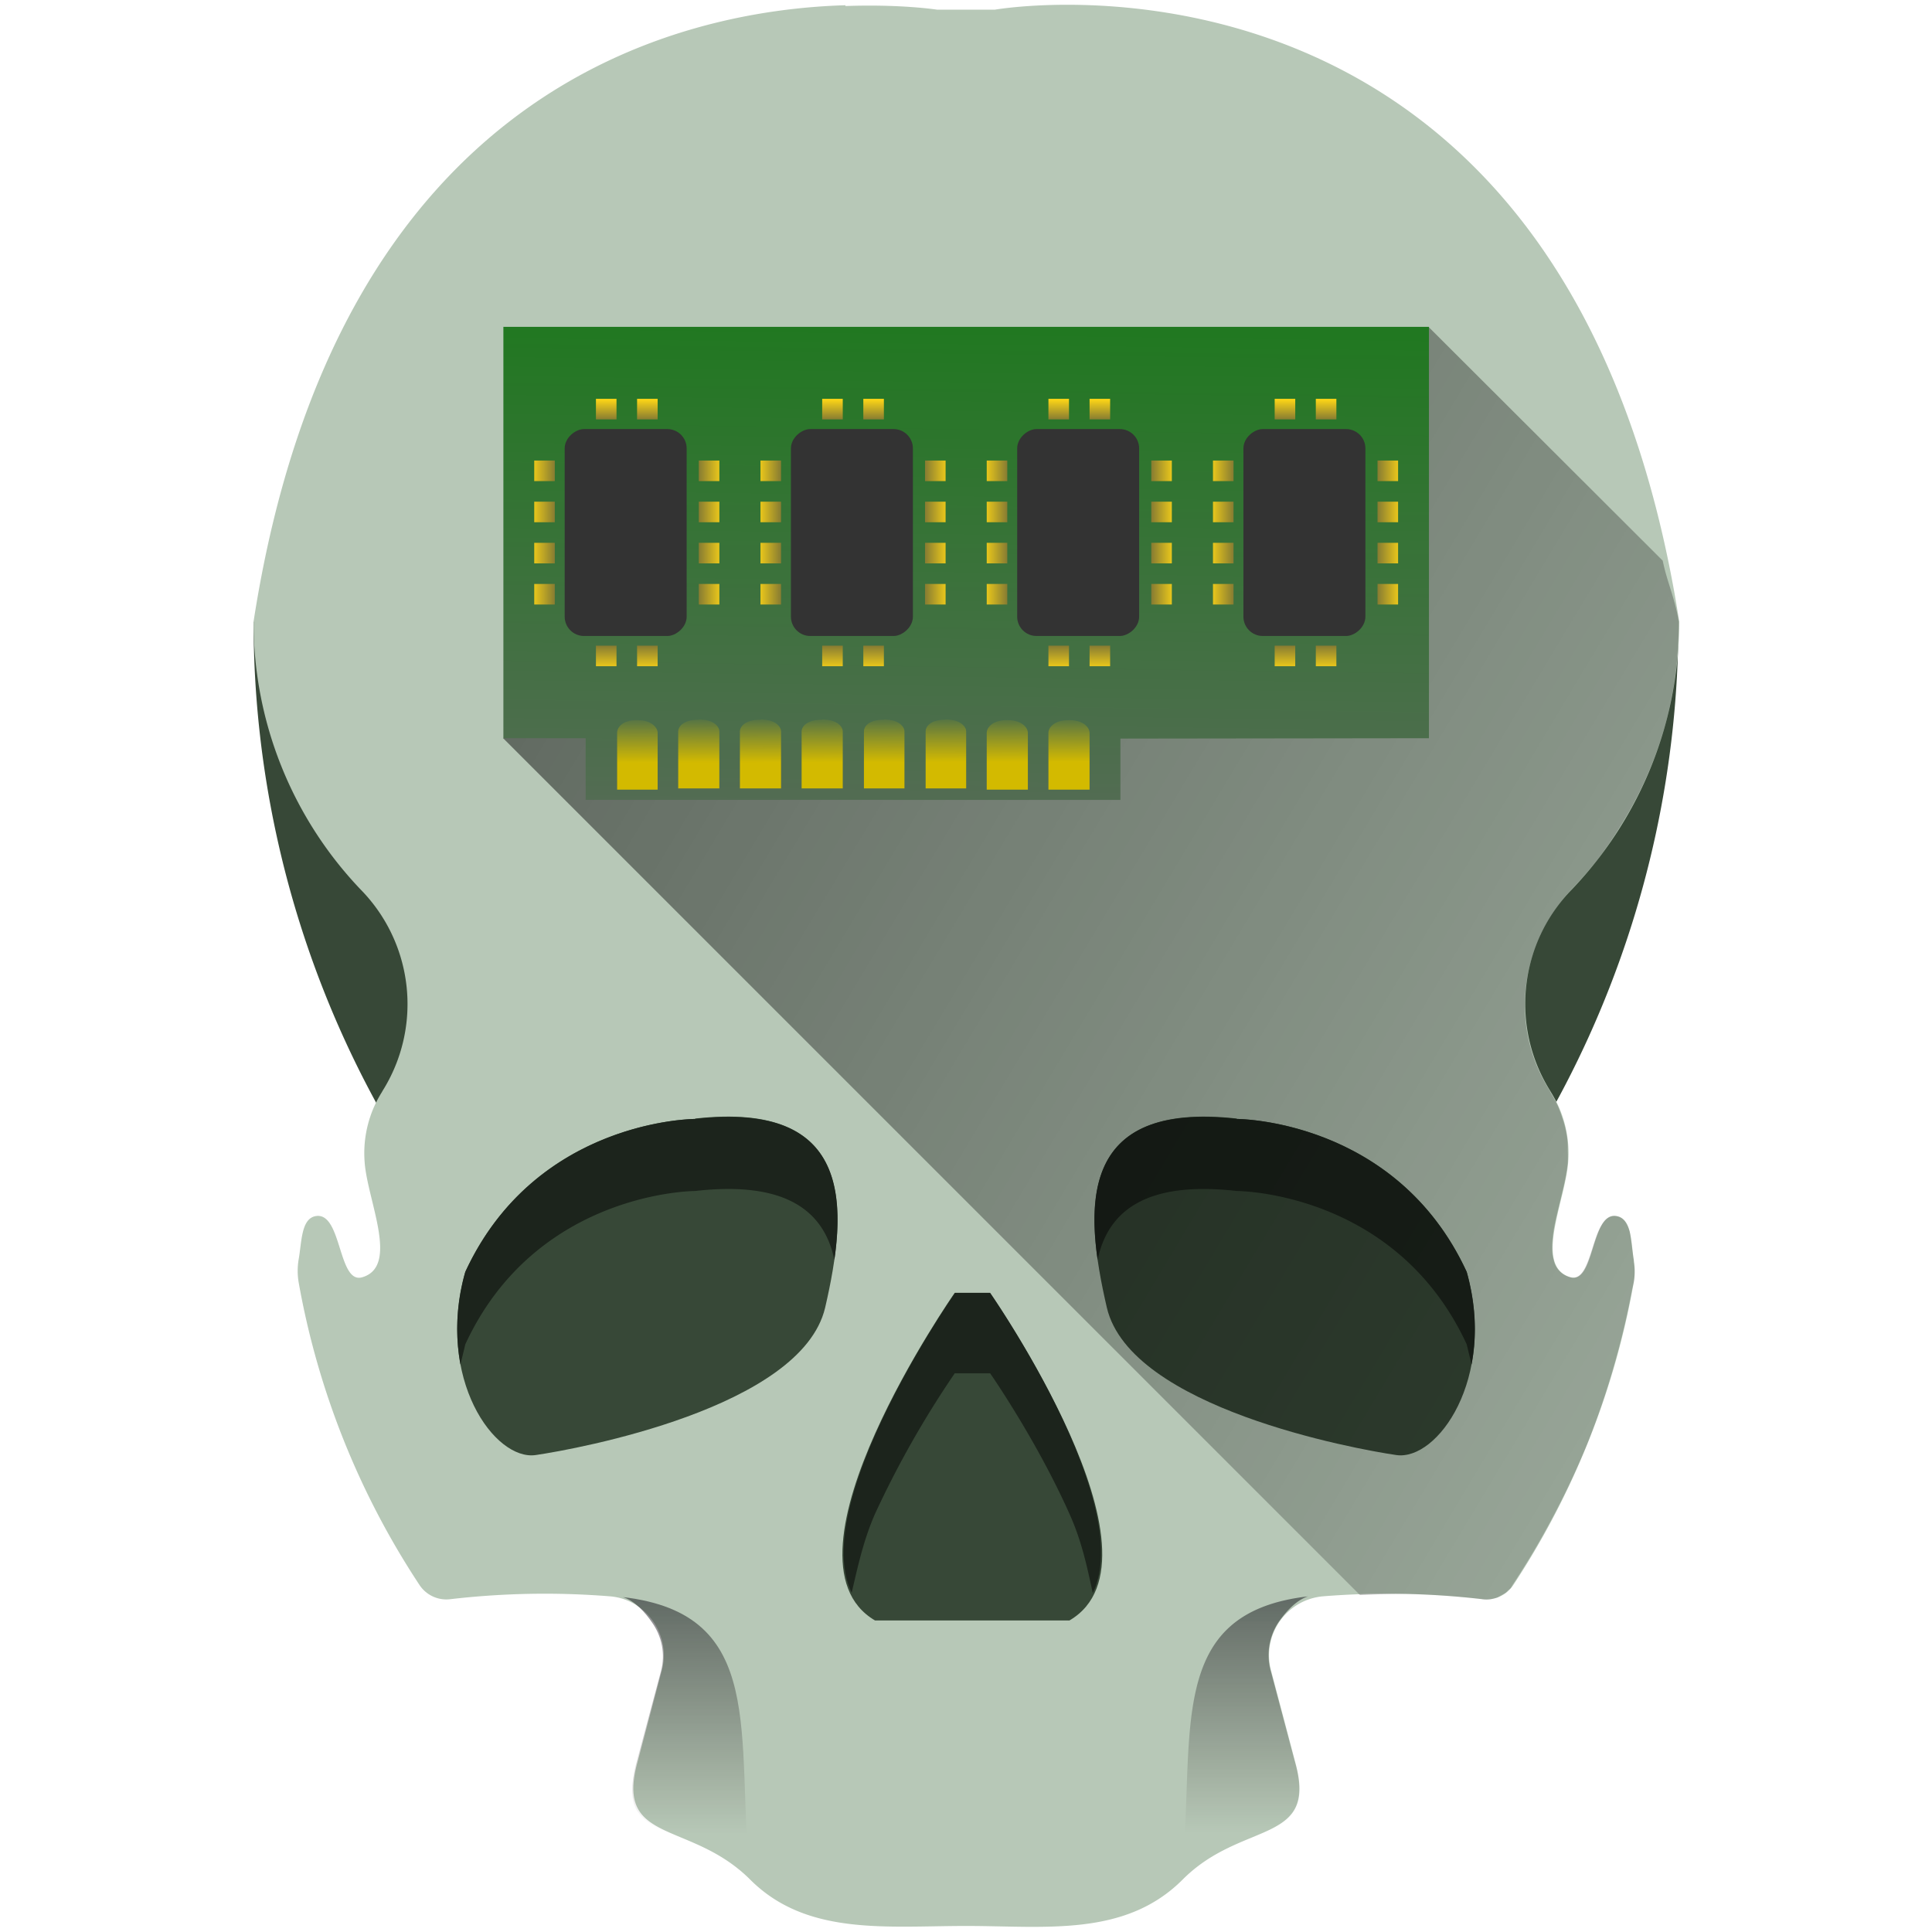 <?xml version="1.0" encoding="UTF-8" standalone="no"?><svg xmlns:dc="http://purl.org/dc/elements/1.1/" xmlns:cc="http://creativecommons.org/ns#" xmlns:rdf="http://www.w3.org/1999/02/22-rdf-syntax-ns#" xmlns="http://www.w3.org/2000/svg" xmlns:xlink="http://www.w3.org/1999/xlink" width="48" height="48"><defs><linearGradient id="d"><stop offset="0"/><stop offset="1" stop-opacity="0"/></linearGradient><linearGradient id="a"><stop offset="0" stop-color="#877c32"/><stop offset="1" stop-color="#ffd716"/></linearGradient><linearGradient id="i" x1="6.22" x2="6.24" y1="42.89" y2="39.27" gradientTransform="matrix(-1.984 0 0 .631 -24.09 9.6)" gradientUnits="userSpaceOnUse"><stop offset="0" stop-color="#d3ba00"/><stop offset="1" stop-color="#d3ba00" stop-opacity="0"/></linearGradient><linearGradient id="k" x1="24" x2="27" y1="19.5" y2="19.5" gradientTransform="matrix(0 -.333 1 0 -73 28)" gradientUnits="userSpaceOnUse" xlink:href="#a"/><linearGradient id="j" x1="8" x2="4.33" y1="19.5" y2="19.5" gradientTransform="matrix(0 -.333 1 0 -73 33.67)" gradientUnits="userSpaceOnUse" xlink:href="#a"/><linearGradient id="l" x1="8" x2="4.33" y1="19.5" y2="19.5" gradientTransform="matrix(.333 0 0 1 -58.67 9)" gradientUnits="userSpaceOnUse" xlink:href="#a"/><linearGradient id="p" x1="8" x2="4.33" y1="19.5" y2="19.5" gradientTransform="matrix(-.333 0 0 1 -46.33 9)" gradientUnits="userSpaceOnUse" xlink:href="#a"/><linearGradient id="m" x1="8" x2="4.33" y1="19.5" y2="19.5" gradientTransform="matrix(.333 0 0 1 -47.67 9)" gradientUnits="userSpaceOnUse" xlink:href="#a"/><linearGradient id="q" x1="8" x2="4.33" y1="19.5" y2="19.5" gradientTransform="matrix(-.333 0 0 1 -35.33 9)" gradientUnits="userSpaceOnUse" xlink:href="#a"/><linearGradient id="n" x1="8" x2="4.33" y1="19.5" y2="19.5" gradientTransform="matrix(.333 0 0 1 -36.67 9)" gradientUnits="userSpaceOnUse" xlink:href="#a"/><linearGradient id="r" x1="8" x2="4.33" y1="19.5" y2="19.5" gradientTransform="matrix(-.333 0 0 1 -24.33 9)" gradientUnits="userSpaceOnUse" xlink:href="#a"/><linearGradient id="o" x1="8" x2="4.33" y1="19.5" y2="19.5" gradientTransform="matrix(.333 0 0 1 -25.67 9)" gradientUnits="userSpaceOnUse" xlink:href="#a"/><linearGradient id="s" x1="8" x2="4.33" y1="19.5" y2="19.5" gradientTransform="matrix(-.333 0 0 1 -13.33 9)" gradientUnits="userSpaceOnUse" xlink:href="#a"/><linearGradient gradientTransform="matrix(-1 0 0 1 47.99 -.03)" xlink:href="#b" id="f" x1="17.1" y1="39.68" x2="17.1" y2="45.57" gradientUnits="userSpaceOnUse"/><linearGradient id="b"><stop offset="0" stop-color="#000008"/><stop offset="1" stop-color="#0b0000" stop-opacity="0"/></linearGradient><linearGradient xlink:href="#b" id="e" x1="17.1" y1="39.68" x2="17.1" y2="45.57" gradientUnits="userSpaceOnUse"/><linearGradient xlink:href="#c" id="h" x1="5.5" y1="38.5" x2="5.82" y2="15.41" gradientUnits="userSpaceOnUse" gradientTransform="translate(-60)"/><radialGradient id="c" cx="10.78" cy="14.53" r="23" gradientTransform="matrix(2.792 .124 -.032 .725 -18.86 8.63)" gradientUnits="userSpaceOnUse"><stop offset="0" stop-color="#536c53"/><stop offset="1" stop-color="#217821"/></radialGradient><linearGradient xlink:href="#d" id="g" gradientUnits="userSpaceOnUse" x1="14.33" y1="1.1" x2="65.55" y2="31.81"/></defs><path fill="#374837" d="M6.3 15.44A24.96 24.96 0 0 0 24 39.33a24.96 24.96 0 0 0 17.7-23.88H6.3z"/><path fill="#b7c8b7" d="M21.01.13C16.88.25 8.36 2.16 6.3 15.44a9.62 9.62 0 0 0 2.66 6.66 4.06 4.06 0 0 1 .54 5.01l-.01.02a2.85 2.85 0 0 0-.43 1.75c.07.95.86 2.57-.05 2.85-.61.2-.51-1.58-1.14-1.52-.39.04-.37.63-.45 1.08a1.7 1.7 0 0 0 0 .57 19.98 19.98 0 0 0 3.01 7.53.8.8 0 0 0 .77.34 20.28 20.28 0 0 1 3.95-.07c.91.07 1.53.97 1.29 1.85l-.61 2.3c-.54 2.02 1.33 1.41 2.81 2.89 1.4 1.4 3.38 1.15 5.37 1.15 1.96 0 3.94.28 5.37-1.15 1.47-1.48 3.35-.86 2.81-2.88l-.61-2.31a1.47 1.47 0 0 1 1.29-1.85 20.25 20.25 0 0 1 3.95.07.8.8 0 0 0 .77-.34 19.98 19.98 0 0 0 3-7.53 1.69 1.69 0 0 0 0-.56c-.07-.46-.05-1.05-.45-1.09-.62-.06-.52 1.71-1.13 1.52-.91-.28-.12-1.9-.05-2.85a2.85 2.85 0 0 0-.43-1.75l-.01-.02a4.07 4.07 0 0 1 .54-5.02 9.62 9.62 0 0 0 2.66-6.65C38.95-2.26 24.72.24 24.72.24h-1.44S22.39.1 21 .15z"/><path d="M30.73 27.8s3.96 0 5.71 3.8c.74 2.65-.73 4.7-1.75 4.55-1.03-.15-6.6-1.17-7.19-3.66-.58-2.5-.73-5.14 3.23-4.7zm-13.46 0s-3.96 0-5.71 3.8c-.74 2.65.73 4.7 1.75 4.55 1.03-.15 6.6-1.17 7.19-3.66.58-2.5.73-5.14-3.23-4.7zm7.32 4.32s4.62 6.6 1.98 8.14h-4.83c-2.63-1.54 1.98-8.14 1.98-8.14z" fill="#374837"/><path d="M27.27 31.3c.25-1.19 1.17-1.97 3.46-1.71 0 0 3.95 0 5.71 3.81l.12.5c.13-.67.12-1.45-.12-2.3-1.76-3.8-5.71-3.8-5.71-3.8-3.33-.38-3.76 1.43-3.46 3.5zm-6.54 0c-.25-1.19-1.17-1.97-3.46-1.71 0 0-3.95 0-5.71 3.81l-.12.5a5.03 5.03 0 0 1 .12-2.3c1.76-3.8 5.71-3.8 5.71-3.8 3.33-.38 3.76 1.43 3.46 3.5zm3 .82s-3.65 5.23-2.57 7.45c.15-.64.29-1.3.58-1.96a24.14 24.14 0 0 1 1.98-3.49h.88s1.15 1.65 1.97 3.49c.3.66.44 1.32.58 1.97 1.09-2.23-2.55-7.46-2.55-7.46z" fill="#1c241c"/><path fill="url(#e)" opacity=".47" d="M15.48 39.68c.3.1.55.38.72.63.24.34.34.78.22 1.22l-.62 2.31c-.13.5-.12.84 0 1.1.13.24.36.4.65.54.58.28 1.4.51 2.12 1.22h.06c-.35-3.62.44-6.6-3.15-7.02z"/><path fill="url(#f)" opacity=".47" d="M32.5 39.66c-.3.1-.54.37-.72.62a1.48 1.48 0 0 0-.21 1.23l.61 2.3c.14.5.12.85 0 1.1-.13.25-.36.4-.65.55-.57.27-1.39.5-2.12 1.21h-.05c.35-3.62-.44-6.6 3.15-7.01z"/><path d="M33.79 39.63a20.25 20.25 0 0 1 1.1-.03 20.25 20.25 0 0 1 1.92.13.8.8 0 0 0 .08.01.8.8 0 0 0 .08 0 .8.8 0 0 0 .08-.01.8.8 0 0 0 .08-.02.8.8 0 0 0 .07-.02.8.8 0 0 0 .07-.04.8.8 0 0 0 .07-.04.8.8 0 0 0 .07-.04.8.8 0 0 0 .06-.06.8.8 0 0 0 .06-.05.8.8 0 0 0 .04-.07 19.98 19.98 0 0 0 1.02-1.72 19.98 19.98 0 0 0 .85-1.81 19.98 19.98 0 0 0 .65-1.9 19.98 19.98 0 0 0 .46-1.93 19.98 19.98 0 0 0 .04-.17 1.69 1.69 0 0 0 .02-.17 1.69 1.69 0 0 0 0-.17 1.69 1.69 0 0 0-.02-.16 1.69 1.69 0 0 0 0-.06c-.04-.23-.06-.5-.1-.7-.06-.21-.16-.37-.36-.39-.3-.03-.44.4-.57.81-.13.41-.26.8-.56.71a.56.56 0 0 1-.4-.43c-.06-.2-.04-.46 0-.74.1-.56.31-1.2.35-1.68a2.85 2.85 0 0 0 0-.28 2.85 2.85 0 0 0-.01-.29 2.85 2.85 0 0 0-.05-.28 2.85 2.85 0 0 0-.08-.27 2.85 2.85 0 0 0-.1-.27 2.85 2.85 0 0 0-.13-.25 2.85 2.85 0 0 0-.06-.1l-.01-.03c-.51-.8-.7-1.7-.6-2.59.1-.88.49-1.74 1.14-2.43a9.62 9.62 0 0 0 .63-.72 9.62 9.62 0 0 0 .55-.8 9.62 9.62 0 0 0 .47-.83 9.62 9.62 0 0 0 .39-.88 9.62 9.62 0 0 0 .3-.92 9.62 9.62 0 0 0 .2-.94 9.62 9.62 0 0 0 .1-.95 9.62 9.62 0 0 0 .02-.6c-.1-.6-.29-.98-.4-1.52l-5.81-5.8-23 10.21z" opacity=".53" fill="url(#g)"/><g color="#000"><path transform="translate(42.4 .2) scale(.511)" fill="url(#h)" display="block" d="M-13.5 35.5l-15 .02v2.98h-26v-3h-4v-20h45v20z"/><path transform="translate(42.4 .2) scale(.511)" fill="url(#i)" display="block" d="M-49 34.6c-.8 0-1 .38-1 .56v2.78h2v-2.78c0-.18-.22-.57-1-.57zm3 0c-.8 0-1 .38-1 .56v2.78h2v-2.78c0-.18-.22-.57-1-.57zm3 0c-.8 0-1 .38-1 .56v2.78h2v-2.78c0-.18-.22-.57-1-.57zm3 0c-.8 0-.97.38-.97.56v2.78H-39v-2.78c0-.18-.22-.57-1-.57zm3 0c-.8 0-.97.38-.97.56v2.78H-36v-2.78c0-.18-.22-.57-1-.57zm-15 .02c-.8 0-.97.43-.97.6V38H-51v-2.78c0-.17-.22-.6-1-.6zm18 0c-.8 0-1 .43-1 .6V38h2v-2.78c0-.17-.22-.6-1-.6zm3 0c-.8 0-1 .43-1 .6V38h2v-2.78c0-.17-.22-.6-1-.6z"/><path transform="translate(42.4 .2) scale(.511)" fill="url(#j)" display="block" d="M-54 31v1h1v-1zm2 0v1h1v-1zm9 0v1h1v-1zm2 0v1h1v-1zm9 0v1h1v-1zm2 0v1h1v-1zm9 0v1h1v-1zm2 0v1h1v-1z"/><path transform="translate(42.4 .2) scale(.511)" fill="url(#k)" display="block" d="M-54 19v1h1v-1zm2 0v1h1v-1zm9 0v1h1v-1zm2 0v1h1v-1zm9 0v1h1v-1zm2 0v1h1v-1zm9 0v1h1v-1zm2 0v1h1v-1z"/><path transform="translate(42.4 .2) scale(.511)" fill="url(#l)" display="block" d="M-57 22v1h1v-1zm0 2v1h1v-1zm0 2v1h1v-1zm0 2v1h1v-1z"/><path transform="translate(42.4 .2) scale(.511)" fill="url(#m)" display="block" d="M-46 22v1h1v-1zm0 2v1h1v-1zm0 2v1h1v-1zm0 2v1h1v-1z"/><path transform="translate(42.4 .2) scale(.511)" fill="url(#n)" display="block" d="M-35 22v1h1v-1zm0 2v1h1v-1zm0 2v1h1v-1zm0 2v1h1v-1z"/><g fill="#333" transform="matrix(0 -.511 .511 0 11.73 .2)"><rect display="block" x="-30.53" y="4.5" width="10.06" height="5.93" rx=".94" ry=".94"/><rect display="block" x="-30.53" y="15.5" width="10.06" height="5.93" rx=".94" ry=".94"/><rect display="block" x="-30.53" y="26.5" width="10.06" height="5.93" rx=".94" ry=".94"/><rect display="block" x="-30.53" y="37.5" width="10.06" height="5.93" rx=".94" ry=".94"/></g><path transform="translate(42.4 .2) scale(.511)" fill="url(#o)" display="block" d="M-24 22v1h1v-1zm0 2v1h1v-1zm0 2v1h1v-1zm0 2v1h1v-1z"/><path transform="translate(42.4 .2) scale(.511)" fill="url(#p)" display="block" d="M-49 22v1h1v-1zm0 2v1h1v-1zm0 2v1h1v-1zm0 2v1h1v-1z"/><path transform="translate(42.4 .2) scale(.511)" fill="url(#q)" display="block" d="M-38 22v1h1v-1zm0 2v1h1v-1zm0 2v1h1v-1zm0 2v1h1v-1z"/><path transform="translate(42.4 .2) scale(.511)" fill="url(#r)" display="block" d="M-27 22v1h1v-1zm0 2v1h1v-1zm0 2v1h1v-1zm0 2v1h1v-1z"/><path transform="translate(42.4 .2) scale(.511)" fill="url(#s)" display="block" d="M-16 22v1h1v-1zm0 2v1h1v-1zm0 2v1h1v-1zm0 2v1h1v-1z"/></g></svg>